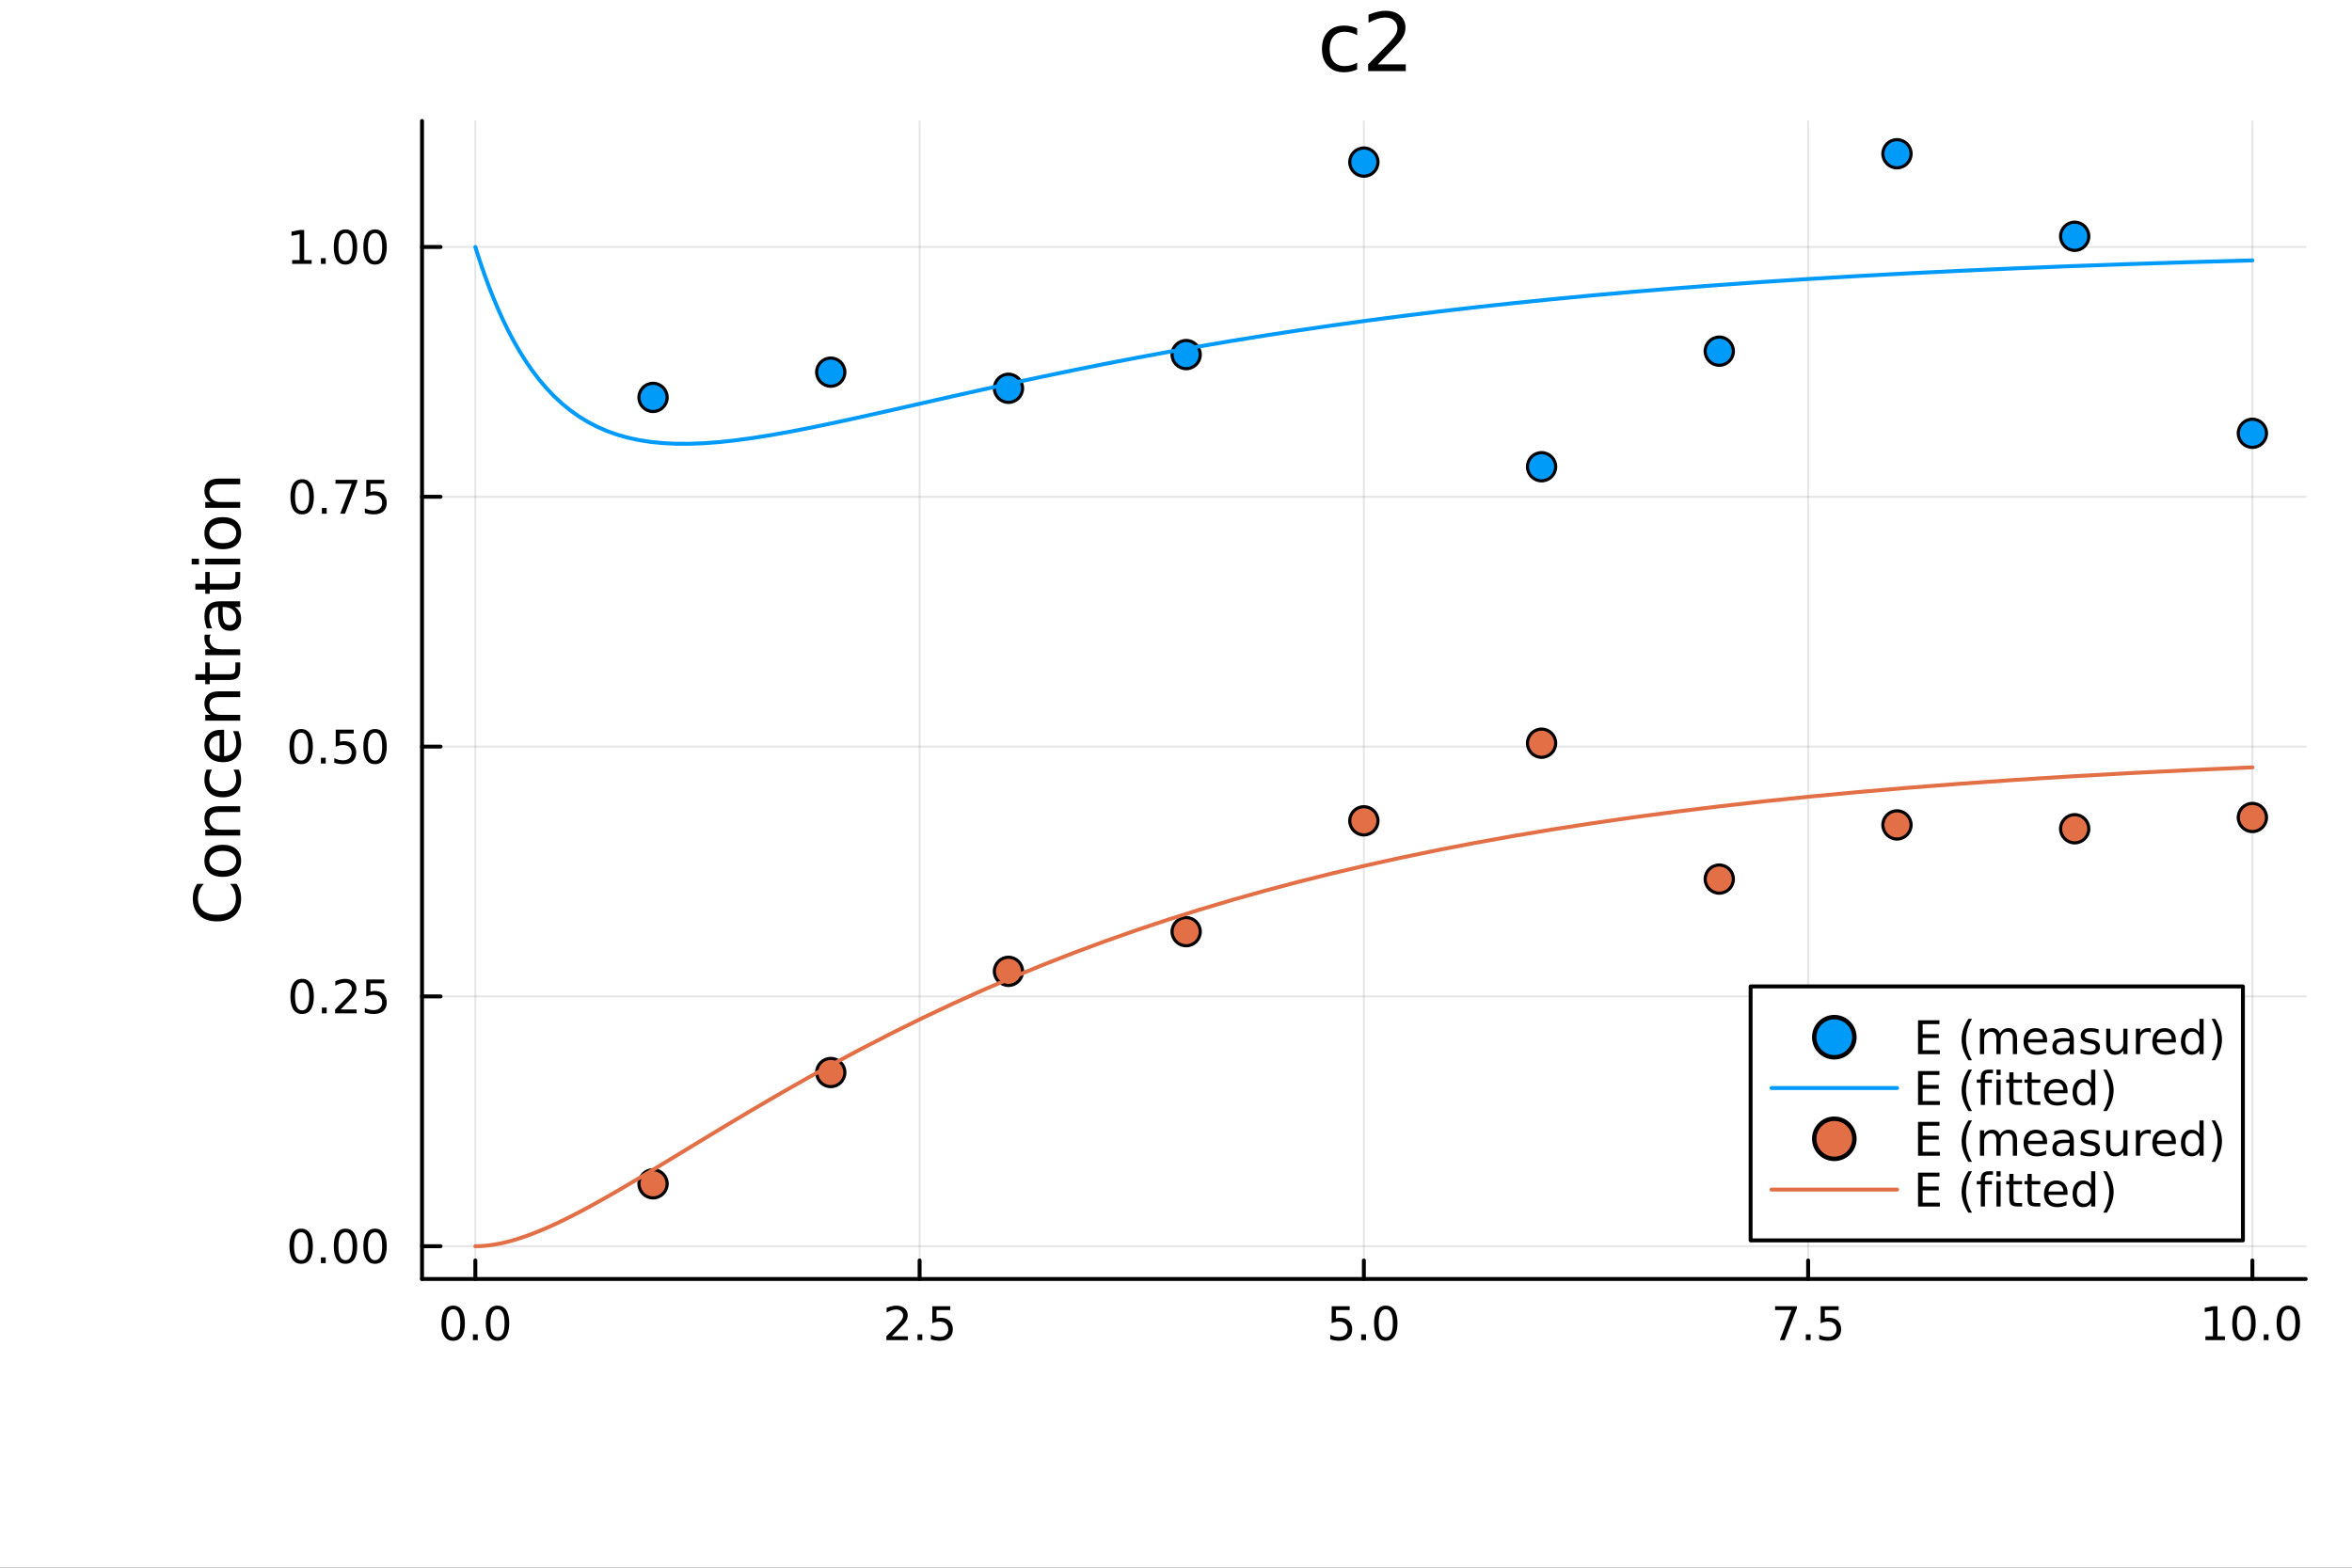 <?xml version="1.0" encoding="utf-8"?>
<svg xmlns="http://www.w3.org/2000/svg" xmlns:xlink="http://www.w3.org/1999/xlink" width="600" height="400" viewBox="0 0 2400 1600">
<rect x="0" y="0" width="2400" height="1600" fill="#333333" stroke="none"/>
<defs>
  <clipPath id="clip560">
    <rect x="0" y="0" width="2400" height="1600"/>
  </clipPath>
</defs>
<path clip-path="url(#clip560)" d="M0 1600 L2400 1600 L2400 0 L0 0  Z" fill="#ffffff" fill-rule="evenodd" fill-opacity="1"/>
<defs>
  <clipPath id="clip561">
    <rect x="480" y="0" width="1681" height="1600"/>
  </clipPath>
</defs>
<path clip-path="url(#clip560)" d="M430.644 1305.35 L2352.76 1305.35 L2352.76 123.472 L430.644 123.472  Z" fill="#ffffff" fill-rule="evenodd" fill-opacity="1"/>
<defs>
  <clipPath id="clip562">
    <rect x="430" y="123" width="1923" height="1183"/>
  </clipPath>
</defs>
<polyline clip-path="url(#clip562)" style="stroke:#000000; stroke-linecap:round; stroke-linejoin:round; stroke-width:2; stroke-opacity:0.1; fill:none" points="485.044,1305.35 485.044,123.472 "/>
<polyline clip-path="url(#clip562)" style="stroke:#000000; stroke-linecap:round; stroke-linejoin:round; stroke-width:2; stroke-opacity:0.1; fill:none" points="938.372,1305.35 938.372,123.472 "/>
<polyline clip-path="url(#clip562)" style="stroke:#000000; stroke-linecap:round; stroke-linejoin:round; stroke-width:2; stroke-opacity:0.1; fill:none" points="1391.7,1305.35 1391.7,123.472 "/>
<polyline clip-path="url(#clip562)" style="stroke:#000000; stroke-linecap:round; stroke-linejoin:round; stroke-width:2; stroke-opacity:0.1; fill:none" points="1845.03,1305.35 1845.03,123.472 "/>
<polyline clip-path="url(#clip562)" style="stroke:#000000; stroke-linecap:round; stroke-linejoin:round; stroke-width:2; stroke-opacity:0.1; fill:none" points="2298.36,1305.35 2298.36,123.472 "/>
<polyline clip-path="url(#clip560)" style="stroke:#000000; stroke-linecap:round; stroke-linejoin:round; stroke-width:4; stroke-opacity:1; fill:none" points="430.644,1305.35 2352.76,1305.35 "/>
<polyline clip-path="url(#clip560)" style="stroke:#000000; stroke-linecap:round; stroke-linejoin:round; stroke-width:4; stroke-opacity:1; fill:none" points="485.044,1305.35 485.044,1286.45 "/>
<polyline clip-path="url(#clip560)" style="stroke:#000000; stroke-linecap:round; stroke-linejoin:round; stroke-width:4; stroke-opacity:1; fill:none" points="938.372,1305.35 938.372,1286.45 "/>
<polyline clip-path="url(#clip560)" style="stroke:#000000; stroke-linecap:round; stroke-linejoin:round; stroke-width:4; stroke-opacity:1; fill:none" points="1391.7,1305.35 1391.7,1286.45 "/>
<polyline clip-path="url(#clip560)" style="stroke:#000000; stroke-linecap:round; stroke-linejoin:round; stroke-width:4; stroke-opacity:1; fill:none" points="1845.03,1305.35 1845.03,1286.45 "/>
<polyline clip-path="url(#clip560)" style="stroke:#000000; stroke-linecap:round; stroke-linejoin:round; stroke-width:4; stroke-opacity:1; fill:none" points="2298.36,1305.35 2298.36,1286.45 "/>
<path clip-path="url(#clip560)" d="M462.428 1336.26 Q458.817 1336.26 456.988 1339.83 Q455.183 1343.37 455.183 1350.5 Q455.183 1357.61 456.988 1361.17 Q458.817 1364.71 462.428 1364.71 Q466.062 1364.71 467.868 1361.17 Q469.697 1357.61 469.697 1350.5 Q469.697 1343.37 467.868 1339.83 Q466.062 1336.26 462.428 1336.26 M462.428 1332.56 Q468.238 1332.56 471.294 1337.17 Q474.373 1341.75 474.373 1350.5 Q474.373 1359.23 471.294 1363.83 Q468.238 1368.42 462.428 1368.42 Q456.618 1368.42 453.539 1363.83 Q450.484 1359.23 450.484 1350.5 Q450.484 1341.75 453.539 1337.17 Q456.618 1332.56 462.428 1332.56 Z" fill="#000000" fill-rule="nonzero" fill-opacity="1" /><path clip-path="url(#clip560)" d="M482.59 1361.87 L487.474 1361.87 L487.474 1367.75 L482.59 1367.75 L482.59 1361.87 Z" fill="#000000" fill-rule="nonzero" fill-opacity="1" /><path clip-path="url(#clip560)" d="M507.659 1336.26 Q504.048 1336.26 502.22 1339.83 Q500.414 1343.37 500.414 1350.5 Q500.414 1357.61 502.22 1361.17 Q504.048 1364.71 507.659 1364.71 Q511.294 1364.71 513.099 1361.17 Q514.928 1357.61 514.928 1350.5 Q514.928 1343.37 513.099 1339.83 Q511.294 1336.26 507.659 1336.26 M507.659 1332.56 Q513.47 1332.56 516.525 1337.17 Q519.604 1341.75 519.604 1350.5 Q519.604 1359.23 516.525 1363.83 Q513.47 1368.42 507.659 1368.42 Q501.849 1368.42 498.771 1363.83 Q495.715 1359.23 495.715 1350.5 Q495.715 1341.75 498.771 1337.17 Q501.849 1332.56 507.659 1332.56 Z" fill="#000000" fill-rule="nonzero" fill-opacity="1" /><path clip-path="url(#clip560)" d="M910.108 1363.81 L926.428 1363.81 L926.428 1367.75 L904.483 1367.75 L904.483 1363.81 Q907.145 1361.06 911.729 1356.43 Q916.335 1351.77 917.516 1350.43 Q919.761 1347.91 920.641 1346.17 Q921.543 1344.41 921.543 1342.72 Q921.543 1339.97 919.599 1338.23 Q917.678 1336.5 914.576 1336.5 Q912.377 1336.5 909.923 1337.26 Q907.492 1338.02 904.715 1339.57 L904.715 1334.85 Q907.539 1333.72 909.992 1333.14 Q912.446 1332.56 914.483 1332.56 Q919.854 1332.56 923.048 1335.25 Q926.242 1337.93 926.242 1342.42 Q926.242 1344.55 925.432 1346.47 Q924.645 1348.37 922.539 1350.96 Q921.96 1351.63 918.858 1354.85 Q915.756 1358.05 910.108 1363.81 Z" fill="#000000" fill-rule="nonzero" fill-opacity="1" /><path clip-path="url(#clip560)" d="M936.242 1361.87 L941.127 1361.87 L941.127 1367.75 L936.242 1367.75 L936.242 1361.87 Z" fill="#000000" fill-rule="nonzero" fill-opacity="1" /><path clip-path="url(#clip560)" d="M951.358 1333.19 L969.714 1333.19 L969.714 1337.12 L955.64 1337.12 L955.64 1345.59 Q956.659 1345.25 957.677 1345.08 Q958.696 1344.9 959.714 1344.9 Q965.501 1344.9 968.881 1348.07 Q972.261 1351.24 972.261 1356.66 Q972.261 1362.24 968.788 1365.34 Q965.316 1368.42 958.997 1368.42 Q956.821 1368.42 954.552 1368.05 Q952.307 1367.68 949.9 1366.94 L949.9 1362.24 Q951.983 1363.37 954.205 1363.93 Q956.427 1364.48 958.904 1364.48 Q962.909 1364.48 965.247 1362.38 Q967.585 1360.27 967.585 1356.66 Q967.585 1353.05 965.247 1350.94 Q962.909 1348.83 958.904 1348.83 Q957.029 1348.83 955.154 1349.25 Q953.302 1349.67 951.358 1350.55 L951.358 1333.19 Z" fill="#000000" fill-rule="nonzero" fill-opacity="1" /><path clip-path="url(#clip560)" d="M1358.86 1333.19 L1377.22 1333.19 L1377.22 1337.12 L1363.15 1337.12 L1363.15 1345.59 Q1364.17 1345.25 1365.18 1345.08 Q1366.2 1344.9 1367.22 1344.9 Q1373.01 1344.9 1376.39 1348.07 Q1379.77 1351.24 1379.77 1356.66 Q1379.77 1362.24 1376.3 1365.34 Q1372.82 1368.42 1366.5 1368.42 Q1364.33 1368.42 1362.06 1368.05 Q1359.81 1367.68 1357.41 1366.94 L1357.41 1362.24 Q1359.49 1363.37 1361.71 1363.93 Q1363.93 1364.48 1366.41 1364.48 Q1370.42 1364.48 1372.75 1362.38 Q1375.09 1360.27 1375.09 1356.66 Q1375.09 1353.05 1372.75 1350.94 Q1370.42 1348.83 1366.41 1348.83 Q1364.54 1348.83 1362.66 1349.25 Q1360.81 1349.67 1358.86 1350.55 L1358.86 1333.19 Z" fill="#000000" fill-rule="nonzero" fill-opacity="1" /><path clip-path="url(#clip560)" d="M1388.98 1361.87 L1393.86 1361.87 L1393.86 1367.75 L1388.98 1367.75 L1388.98 1361.87 Z" fill="#000000" fill-rule="nonzero" fill-opacity="1" /><path clip-path="url(#clip560)" d="M1414.05 1336.26 Q1410.44 1336.26 1408.61 1339.83 Q1406.8 1343.37 1406.8 1350.5 Q1406.8 1357.61 1408.61 1361.17 Q1410.44 1364.71 1414.05 1364.71 Q1417.68 1364.71 1419.49 1361.17 Q1421.32 1357.61 1421.32 1350.5 Q1421.32 1343.37 1419.49 1339.83 Q1417.68 1336.26 1414.05 1336.26 M1414.05 1332.56 Q1419.86 1332.56 1422.92 1337.17 Q1425.99 1341.75 1425.99 1350.5 Q1425.99 1359.23 1422.92 1363.83 Q1419.86 1368.42 1414.05 1368.42 Q1408.24 1368.42 1405.16 1363.83 Q1402.11 1359.23 1402.11 1350.5 Q1402.11 1341.75 1405.16 1337.17 Q1408.24 1332.56 1414.05 1332.56 Z" fill="#000000" fill-rule="nonzero" fill-opacity="1" /><path clip-path="url(#clip560)" d="M1811.35 1333.19 L1833.57 1333.19 L1833.57 1335.18 L1821.02 1367.75 L1816.14 1367.75 L1827.95 1337.12 L1811.35 1337.12 L1811.35 1333.19 Z" fill="#000000" fill-rule="nonzero" fill-opacity="1" /><path clip-path="url(#clip560)" d="M1842.69 1361.87 L1847.57 1361.87 L1847.57 1367.75 L1842.69 1367.75 L1842.69 1361.87 Z" fill="#000000" fill-rule="nonzero" fill-opacity="1" /><path clip-path="url(#clip560)" d="M1857.81 1333.19 L1876.16 1333.19 L1876.16 1337.12 L1862.09 1337.12 L1862.09 1345.59 Q1863.11 1345.25 1864.13 1345.08 Q1865.14 1344.9 1866.16 1344.9 Q1871.95 1344.9 1875.33 1348.07 Q1878.71 1351.24 1878.71 1356.66 Q1878.71 1362.24 1875.24 1365.34 Q1871.76 1368.42 1865.44 1368.42 Q1863.27 1368.42 1861 1368.05 Q1858.76 1367.68 1856.35 1366.94 L1856.35 1362.24 Q1858.43 1363.37 1860.65 1363.93 Q1862.88 1364.48 1865.35 1364.48 Q1869.36 1364.48 1871.69 1362.38 Q1874.03 1360.27 1874.03 1356.66 Q1874.03 1353.05 1871.69 1350.94 Q1869.36 1348.83 1865.35 1348.83 Q1863.48 1348.83 1861.6 1349.25 Q1859.75 1349.67 1857.81 1350.55 L1857.81 1333.19 Z" fill="#000000" fill-rule="nonzero" fill-opacity="1" /><path clip-path="url(#clip560)" d="M2250.43 1363.81 L2258.07 1363.81 L2258.07 1337.44 L2249.76 1339.11 L2249.76 1334.85 L2258.02 1333.19 L2262.7 1333.19 L2262.7 1363.81 L2270.34 1363.81 L2270.34 1367.75 L2250.43 1367.75 L2250.43 1363.81 Z" fill="#000000" fill-rule="nonzero" fill-opacity="1" /><path clip-path="url(#clip560)" d="M2289.78 1336.26 Q2286.17 1336.26 2284.34 1339.83 Q2282.53 1343.37 2282.53 1350.5 Q2282.53 1357.61 2284.34 1361.17 Q2286.17 1364.71 2289.78 1364.71 Q2293.41 1364.71 2295.22 1361.17 Q2297.05 1357.61 2297.05 1350.5 Q2297.05 1343.37 2295.22 1339.83 Q2293.41 1336.26 2289.78 1336.26 M2289.78 1332.56 Q2295.59 1332.56 2298.65 1337.17 Q2301.72 1341.75 2301.72 1350.5 Q2301.72 1359.23 2298.65 1363.83 Q2295.59 1368.42 2289.78 1368.42 Q2283.97 1368.42 2280.89 1363.83 Q2277.84 1359.23 2277.84 1350.5 Q2277.84 1341.75 2280.89 1337.17 Q2283.97 1332.56 2289.78 1332.56 Z" fill="#000000" fill-rule="nonzero" fill-opacity="1" /><path clip-path="url(#clip560)" d="M2309.94 1361.87 L2314.83 1361.87 L2314.83 1367.75 L2309.94 1367.75 L2309.94 1361.87 Z" fill="#000000" fill-rule="nonzero" fill-opacity="1" /><path clip-path="url(#clip560)" d="M2335.01 1336.26 Q2331.4 1336.26 2329.57 1339.83 Q2327.77 1343.37 2327.77 1350.5 Q2327.77 1357.61 2329.57 1361.17 Q2331.4 1364.71 2335.01 1364.71 Q2338.65 1364.71 2340.45 1361.17 Q2342.28 1357.61 2342.28 1350.5 Q2342.28 1343.37 2340.45 1339.83 Q2338.65 1336.26 2335.01 1336.26 M2335.01 1332.56 Q2340.82 1332.56 2343.88 1337.17 Q2346.96 1341.75 2346.96 1350.5 Q2346.96 1359.23 2343.88 1363.83 Q2340.82 1368.42 2335.01 1368.42 Q2329.2 1368.42 2326.12 1363.83 Q2323.07 1359.23 2323.07 1350.5 Q2323.07 1341.75 2326.12 1337.17 Q2329.2 1332.56 2335.01 1332.56 Z" fill="#000000" fill-rule="nonzero" fill-opacity="1" /><polyline clip-path="url(#clip562)" style="stroke:#000000; stroke-linecap:round; stroke-linejoin:round; stroke-width:2; stroke-opacity:0.1; fill:none" points="430.644,1271.9 2352.76,1271.9 "/>
<polyline clip-path="url(#clip562)" style="stroke:#000000; stroke-linecap:round; stroke-linejoin:round; stroke-width:2; stroke-opacity:0.1; fill:none" points="430.644,1016.94 2352.76,1016.94 "/>
<polyline clip-path="url(#clip562)" style="stroke:#000000; stroke-linecap:round; stroke-linejoin:round; stroke-width:2; stroke-opacity:0.1; fill:none" points="430.644,761.977 2352.76,761.977 "/>
<polyline clip-path="url(#clip562)" style="stroke:#000000; stroke-linecap:round; stroke-linejoin:round; stroke-width:2; stroke-opacity:0.1; fill:none" points="430.644,507.018 2352.76,507.018 "/>
<polyline clip-path="url(#clip562)" style="stroke:#000000; stroke-linecap:round; stroke-linejoin:round; stroke-width:2; stroke-opacity:0.1; fill:none" points="430.644,252.058 2352.76,252.058 "/>
<polyline clip-path="url(#clip560)" style="stroke:#000000; stroke-linecap:round; stroke-linejoin:round; stroke-width:4; stroke-opacity:1; fill:none" points="430.644,1305.35 430.644,123.472 "/>
<polyline clip-path="url(#clip560)" style="stroke:#000000; stroke-linecap:round; stroke-linejoin:round; stroke-width:4; stroke-opacity:1; fill:none" points="430.644,1271.9 449.542,1271.9 "/>
<polyline clip-path="url(#clip560)" style="stroke:#000000; stroke-linecap:round; stroke-linejoin:round; stroke-width:4; stroke-opacity:1; fill:none" points="430.644,1016.94 449.542,1016.94 "/>
<polyline clip-path="url(#clip560)" style="stroke:#000000; stroke-linecap:round; stroke-linejoin:round; stroke-width:4; stroke-opacity:1; fill:none" points="430.644,761.977 449.542,761.977 "/>
<polyline clip-path="url(#clip560)" style="stroke:#000000; stroke-linecap:round; stroke-linejoin:round; stroke-width:4; stroke-opacity:1; fill:none" points="430.644,507.018 449.542,507.018 "/>
<polyline clip-path="url(#clip560)" style="stroke:#000000; stroke-linecap:round; stroke-linejoin:round; stroke-width:4; stroke-opacity:1; fill:none" points="430.644,252.058 449.542,252.058 "/>
<path clip-path="url(#clip560)" d="M307.307 1257.69 Q303.696 1257.69 301.867 1261.26 Q300.062 1264.8 300.062 1271.93 Q300.062 1279.04 301.867 1282.6 Q303.696 1286.14 307.307 1286.14 Q310.941 1286.14 312.747 1282.6 Q314.575 1279.04 314.575 1271.93 Q314.575 1264.8 312.747 1261.26 Q310.941 1257.69 307.307 1257.69 M307.307 1253.99 Q313.117 1253.99 316.173 1258.6 Q319.251 1263.18 319.251 1271.93 Q319.251 1280.66 316.173 1285.26 Q313.117 1289.85 307.307 1289.85 Q301.497 1289.85 298.418 1285.26 Q295.363 1280.66 295.363 1271.93 Q295.363 1263.18 298.418 1258.6 Q301.497 1253.99 307.307 1253.99 Z" fill="#000000" fill-rule="nonzero" fill-opacity="1" /><path clip-path="url(#clip560)" d="M327.469 1283.3 L332.353 1283.3 L332.353 1289.18 L327.469 1289.18 L327.469 1283.3 Z" fill="#000000" fill-rule="nonzero" fill-opacity="1" /><path clip-path="url(#clip560)" d="M352.538 1257.69 Q348.927 1257.69 347.098 1261.26 Q345.293 1264.8 345.293 1271.93 Q345.293 1279.04 347.098 1282.6 Q348.927 1286.14 352.538 1286.14 Q356.172 1286.14 357.978 1282.6 Q359.807 1279.04 359.807 1271.93 Q359.807 1264.8 357.978 1261.26 Q356.172 1257.69 352.538 1257.69 M352.538 1253.99 Q358.348 1253.99 361.404 1258.6 Q364.483 1263.18 364.483 1271.93 Q364.483 1280.66 361.404 1285.26 Q358.348 1289.85 352.538 1289.85 Q346.728 1289.85 343.649 1285.26 Q340.594 1280.66 340.594 1271.93 Q340.594 1263.18 343.649 1258.6 Q346.728 1253.99 352.538 1253.99 Z" fill="#000000" fill-rule="nonzero" fill-opacity="1" /><path clip-path="url(#clip560)" d="M382.7 1257.69 Q379.089 1257.69 377.26 1261.26 Q375.455 1264.8 375.455 1271.93 Q375.455 1279.04 377.26 1282.6 Q379.089 1286.14 382.7 1286.14 Q386.334 1286.14 388.14 1282.6 Q389.968 1279.04 389.968 1271.93 Q389.968 1264.8 388.14 1261.26 Q386.334 1257.69 382.7 1257.69 M382.7 1253.99 Q388.51 1253.99 391.566 1258.6 Q394.644 1263.18 394.644 1271.93 Q394.644 1280.66 391.566 1285.26 Q388.51 1289.85 382.7 1289.85 Q376.89 1289.85 373.811 1285.26 Q370.756 1280.66 370.756 1271.93 Q370.756 1263.18 373.811 1258.6 Q376.89 1253.99 382.7 1253.99 Z" fill="#000000" fill-rule="nonzero" fill-opacity="1" /><path clip-path="url(#clip560)" d="M308.302 1002.74 Q304.691 1002.74 302.862 1006.3 Q301.057 1009.84 301.057 1016.97 Q301.057 1024.08 302.862 1027.64 Q304.691 1031.18 308.302 1031.18 Q311.937 1031.18 313.742 1027.64 Q315.571 1024.08 315.571 1016.97 Q315.571 1009.84 313.742 1006.3 Q311.937 1002.74 308.302 1002.74 M308.302 999.032 Q314.112 999.032 317.168 1003.64 Q320.247 1008.22 320.247 1016.97 Q320.247 1025.7 317.168 1030.3 Q314.112 1034.89 308.302 1034.89 Q302.492 1034.89 299.413 1030.3 Q296.358 1025.7 296.358 1016.97 Q296.358 1008.22 299.413 1003.64 Q302.492 999.032 308.302 999.032 Z" fill="#000000" fill-rule="nonzero" fill-opacity="1" /><path clip-path="url(#clip560)" d="M328.464 1028.34 L333.348 1028.34 L333.348 1034.22 L328.464 1034.22 L328.464 1028.34 Z" fill="#000000" fill-rule="nonzero" fill-opacity="1" /><path clip-path="url(#clip560)" d="M347.561 1030.28 L363.881 1030.28 L363.881 1034.22 L341.936 1034.22 L341.936 1030.28 Q344.598 1027.53 349.182 1022.9 Q353.788 1018.24 354.969 1016.9 Q357.214 1014.38 358.094 1012.64 Q358.996 1010.88 358.996 1009.19 Q358.996 1006.44 357.052 1004.7 Q355.131 1002.97 352.029 1002.97 Q349.83 1002.97 347.376 1003.73 Q344.946 1004.49 342.168 1006.05 L342.168 1001.32 Q344.992 1000.19 347.446 999.61 Q349.899 999.032 351.936 999.032 Q357.307 999.032 360.501 1001.72 Q363.695 1004.4 363.695 1008.89 Q363.695 1011.02 362.885 1012.94 Q362.098 1014.84 359.992 1017.43 Q359.413 1018.11 356.311 1021.32 Q353.209 1024.52 347.561 1030.28 Z" fill="#000000" fill-rule="nonzero" fill-opacity="1" /><path clip-path="url(#clip560)" d="M373.742 999.657 L392.098 999.657 L392.098 1003.59 L378.024 1003.59 L378.024 1012.06 Q379.043 1011.72 380.061 1011.55 Q381.08 1011.37 382.098 1011.37 Q387.885 1011.37 391.265 1014.54 Q394.644 1017.71 394.644 1023.13 Q394.644 1028.71 391.172 1031.81 Q387.7 1034.89 381.381 1034.89 Q379.205 1034.89 376.936 1034.52 Q374.691 1034.15 372.283 1033.41 L372.283 1028.71 Q374.367 1029.84 376.589 1030.4 Q378.811 1030.95 381.288 1030.95 Q385.293 1030.95 387.631 1028.85 Q389.968 1026.74 389.968 1023.13 Q389.968 1019.52 387.631 1017.41 Q385.293 1015.3 381.288 1015.3 Q379.413 1015.3 377.538 1015.72 Q375.686 1016.14 373.742 1017.02 L373.742 999.657 Z" fill="#000000" fill-rule="nonzero" fill-opacity="1" /><path clip-path="url(#clip560)" d="M307.307 747.776 Q303.696 747.776 301.867 751.341 Q300.062 754.882 300.062 762.012 Q300.062 769.118 301.867 772.683 Q303.696 776.225 307.307 776.225 Q310.941 776.225 312.747 772.683 Q314.575 769.118 314.575 762.012 Q314.575 754.882 312.747 751.341 Q310.941 747.776 307.307 747.776 M307.307 744.072 Q313.117 744.072 316.173 748.679 Q319.251 753.262 319.251 762.012 Q319.251 770.739 316.173 775.345 Q313.117 779.929 307.307 779.929 Q301.497 779.929 298.418 775.345 Q295.363 770.739 295.363 762.012 Q295.363 753.262 298.418 748.679 Q301.497 744.072 307.307 744.072 Z" fill="#000000" fill-rule="nonzero" fill-opacity="1" /><path clip-path="url(#clip560)" d="M327.469 773.378 L332.353 773.378 L332.353 779.257 L327.469 779.257 L327.469 773.378 Z" fill="#000000" fill-rule="nonzero" fill-opacity="1" /><path clip-path="url(#clip560)" d="M342.584 744.697 L360.941 744.697 L360.941 748.632 L346.867 748.632 L346.867 757.105 Q347.885 756.757 348.904 756.595 Q349.922 756.41 350.941 756.41 Q356.728 756.41 360.108 759.581 Q363.487 762.753 363.487 768.169 Q363.487 773.748 360.015 776.85 Q356.543 779.929 350.223 779.929 Q348.047 779.929 345.779 779.558 Q343.534 779.188 341.126 778.447 L341.126 773.748 Q343.209 774.882 345.432 775.438 Q347.654 775.993 350.131 775.993 Q354.135 775.993 356.473 773.887 Q358.811 771.78 358.811 768.169 Q358.811 764.558 356.473 762.452 Q354.135 760.345 350.131 760.345 Q348.256 760.345 346.381 760.762 Q344.529 761.179 342.584 762.058 L342.584 744.697 Z" fill="#000000" fill-rule="nonzero" fill-opacity="1" /><path clip-path="url(#clip560)" d="M382.7 747.776 Q379.089 747.776 377.26 751.341 Q375.455 754.882 375.455 762.012 Q375.455 769.118 377.26 772.683 Q379.089 776.225 382.7 776.225 Q386.334 776.225 388.14 772.683 Q389.968 769.118 389.968 762.012 Q389.968 754.882 388.14 751.341 Q386.334 747.776 382.7 747.776 M382.7 744.072 Q388.51 744.072 391.566 748.679 Q394.644 753.262 394.644 762.012 Q394.644 770.739 391.566 775.345 Q388.51 779.929 382.7 779.929 Q376.89 779.929 373.811 775.345 Q370.756 770.739 370.756 762.012 Q370.756 753.262 373.811 748.679 Q376.89 744.072 382.7 744.072 Z" fill="#000000" fill-rule="nonzero" fill-opacity="1" /><path clip-path="url(#clip560)" d="M308.302 492.816 Q304.691 492.816 302.862 496.381 Q301.057 499.923 301.057 507.053 Q301.057 514.159 302.862 517.724 Q304.691 521.265 308.302 521.265 Q311.937 521.265 313.742 517.724 Q315.571 514.159 315.571 507.053 Q315.571 499.923 313.742 496.381 Q311.937 492.816 308.302 492.816 M308.302 489.113 Q314.112 489.113 317.168 493.719 Q320.247 498.303 320.247 507.053 Q320.247 515.779 317.168 520.386 Q314.112 524.969 308.302 524.969 Q302.492 524.969 299.413 520.386 Q296.358 515.779 296.358 507.053 Q296.358 498.303 299.413 493.719 Q302.492 489.113 308.302 489.113 Z" fill="#000000" fill-rule="nonzero" fill-opacity="1" /><path clip-path="url(#clip560)" d="M328.464 518.418 L333.348 518.418 L333.348 524.298 L328.464 524.298 L328.464 518.418 Z" fill="#000000" fill-rule="nonzero" fill-opacity="1" /><path clip-path="url(#clip560)" d="M342.353 489.738 L364.575 489.738 L364.575 491.729 L352.029 524.298 L347.145 524.298 L358.95 493.673 L342.353 493.673 L342.353 489.738 Z" fill="#000000" fill-rule="nonzero" fill-opacity="1" /><path clip-path="url(#clip560)" d="M373.742 489.738 L392.098 489.738 L392.098 493.673 L378.024 493.673 L378.024 502.145 Q379.043 501.798 380.061 501.636 Q381.08 501.451 382.098 501.451 Q387.885 501.451 391.265 504.622 Q394.644 507.793 394.644 513.21 Q394.644 518.789 391.172 521.89 Q387.7 524.969 381.381 524.969 Q379.205 524.969 376.936 524.599 Q374.691 524.228 372.283 523.488 L372.283 518.789 Q374.367 519.923 376.589 520.478 Q378.811 521.034 381.288 521.034 Q385.293 521.034 387.631 518.927 Q389.968 516.821 389.968 513.21 Q389.968 509.599 387.631 507.492 Q385.293 505.386 381.288 505.386 Q379.413 505.386 377.538 505.803 Q375.686 506.219 373.742 507.099 L373.742 489.738 Z" fill="#000000" fill-rule="nonzero" fill-opacity="1" /><path clip-path="url(#clip560)" d="M298.117 265.403 L305.756 265.403 L305.756 239.038 L297.446 240.704 L297.446 236.445 L305.71 234.778 L310.386 234.778 L310.386 265.403 L318.024 265.403 L318.024 269.338 L298.117 269.338 L298.117 265.403 Z" fill="#000000" fill-rule="nonzero" fill-opacity="1" /><path clip-path="url(#clip560)" d="M327.469 263.459 L332.353 263.459 L332.353 269.338 L327.469 269.338 L327.469 263.459 Z" fill="#000000" fill-rule="nonzero" fill-opacity="1" /><path clip-path="url(#clip560)" d="M352.538 237.857 Q348.927 237.857 347.098 241.422 Q345.293 244.963 345.293 252.093 Q345.293 259.199 347.098 262.764 Q348.927 266.306 352.538 266.306 Q356.172 266.306 357.978 262.764 Q359.807 259.199 359.807 252.093 Q359.807 244.963 357.978 241.422 Q356.172 237.857 352.538 237.857 M352.538 234.153 Q358.348 234.153 361.404 238.76 Q364.483 243.343 364.483 252.093 Q364.483 260.82 361.404 265.426 Q358.348 270.01 352.538 270.01 Q346.728 270.01 343.649 265.426 Q340.594 260.82 340.594 252.093 Q340.594 243.343 343.649 238.76 Q346.728 234.153 352.538 234.153 Z" fill="#000000" fill-rule="nonzero" fill-opacity="1" /><path clip-path="url(#clip560)" d="M382.7 237.857 Q379.089 237.857 377.26 241.422 Q375.455 244.963 375.455 252.093 Q375.455 259.199 377.26 262.764 Q379.089 266.306 382.7 266.306 Q386.334 266.306 388.14 262.764 Q389.968 259.199 389.968 252.093 Q389.968 244.963 388.14 241.422 Q386.334 237.857 382.7 237.857 M382.7 234.153 Q388.51 234.153 391.566 238.76 Q394.644 243.343 394.644 252.093 Q394.644 260.82 391.566 265.426 Q388.51 270.01 382.7 270.01 Q376.89 270.01 373.811 265.426 Q370.756 260.82 370.756 252.093 Q370.756 243.343 373.811 238.76 Q376.89 234.153 382.7 234.153 Z" fill="#000000" fill-rule="nonzero" fill-opacity="1" /><path clip-path="url(#clip560)" d="M201.247 902.054 L208.026 902.054 Q205.003 905.3 203.507 908.993 Q202.011 912.653 202.011 916.791 Q202.011 924.939 207.008 929.267 Q211.973 933.596 221.394 933.596 Q230.784 933.596 235.781 929.267 Q240.746 924.939 240.746 916.791 Q240.746 912.653 239.25 908.993 Q237.754 905.3 234.73 902.054 L241.446 902.054 Q243.738 905.428 244.884 909.215 Q246.03 912.971 246.03 917.172 Q246.03 927.962 239.441 934.169 Q232.821 940.375 221.394 940.375 Q209.936 940.375 203.347 934.169 Q196.727 927.962 196.727 917.172 Q196.727 912.907 197.873 909.152 Q198.987 905.364 201.247 902.054 Z" fill="#000000" fill-rule="nonzero" fill-opacity="1" /><path clip-path="url(#clip560)" d="M213.564 878.564 Q213.564 883.275 217.257 886.012 Q220.917 888.75 227.314 888.75 Q233.712 888.75 237.404 886.044 Q241.064 883.307 241.064 878.564 Q241.064 873.886 237.372 871.148 Q233.68 868.411 227.314 868.411 Q220.98 868.411 217.288 871.148 Q213.564 873.886 213.564 878.564 M208.599 878.564 Q208.599 870.926 213.564 866.565 Q218.53 862.205 227.314 862.205 Q236.067 862.205 241.064 866.565 Q246.03 870.926 246.03 878.564 Q246.03 886.235 241.064 890.596 Q236.067 894.924 227.314 894.924 Q218.53 894.924 213.564 890.596 Q208.599 886.235 208.599 878.564 Z" fill="#000000" fill-rule="nonzero" fill-opacity="1" /><path clip-path="url(#clip560)" d="M223.59 822.865 L245.107 822.865 L245.107 828.721 L223.781 828.721 Q218.721 828.721 216.206 830.694 Q213.692 832.668 213.692 836.614 Q213.692 841.357 216.715 844.094 Q219.739 846.831 224.959 846.831 L245.107 846.831 L245.107 852.72 L209.459 852.72 L209.459 846.831 L214.997 846.831 Q211.782 844.731 210.191 841.898 Q208.599 839.033 208.599 835.31 Q208.599 829.167 212.419 826.016 Q216.206 822.865 223.59 822.865 Z" fill="#000000" fill-rule="nonzero" fill-opacity="1" /><path clip-path="url(#clip560)" d="M210.827 785.53 L216.302 785.53 Q214.933 788.012 214.265 790.527 Q213.564 793.009 213.564 795.556 Q213.564 801.253 217.193 804.404 Q220.79 807.555 227.314 807.555 Q233.839 807.555 237.468 804.404 Q241.064 801.253 241.064 795.556 Q241.064 793.009 240.396 790.527 Q239.696 788.012 238.327 785.53 L243.738 785.53 Q244.884 787.98 245.457 790.622 Q246.03 793.232 246.03 796.192 Q246.03 804.245 240.969 808.987 Q235.908 813.73 227.314 813.73 Q218.593 813.73 213.596 808.955 Q208.599 804.149 208.599 795.81 Q208.599 793.105 209.172 790.527 Q209.713 787.949 210.827 785.53 Z" fill="#000000" fill-rule="nonzero" fill-opacity="1" /><path clip-path="url(#clip560)" d="M225.818 744.853 L228.683 744.853 L228.683 771.78 Q234.73 771.398 237.913 768.151 Q241.064 764.873 241.064 759.048 Q241.064 755.675 240.237 752.523 Q239.409 749.341 237.754 746.221 L243.292 746.221 Q244.629 749.372 245.329 752.683 Q246.03 755.993 246.03 759.398 Q246.03 767.928 241.064 772.926 Q236.099 777.891 227.633 777.891 Q218.88 777.891 213.755 773.18 Q208.599 768.438 208.599 760.417 Q208.599 753.224 213.246 749.054 Q217.861 744.853 225.818 744.853 M224.1 750.709 Q219.294 750.773 216.429 753.415 Q213.564 756.025 213.564 760.353 Q213.564 765.255 216.334 768.215 Q219.103 771.143 224.132 771.589 L224.1 750.709 Z" fill="#000000" fill-rule="nonzero" fill-opacity="1" /><path clip-path="url(#clip560)" d="M223.59 705.608 L245.107 705.608 L245.107 711.465 L223.781 711.465 Q218.721 711.465 216.206 713.438 Q213.692 715.411 213.692 719.358 Q213.692 724.101 216.715 726.838 Q219.739 729.575 224.959 729.575 L245.107 729.575 L245.107 735.463 L209.459 735.463 L209.459 729.575 L214.997 729.575 Q211.782 727.474 210.191 724.642 Q208.599 721.777 208.599 718.053 Q208.599 711.91 212.419 708.759 Q216.206 705.608 223.59 705.608 Z" fill="#000000" fill-rule="nonzero" fill-opacity="1" /><path clip-path="url(#clip560)" d="M199.337 688.134 L209.459 688.134 L209.459 676.071 L214.01 676.071 L214.01 688.134 L233.362 688.134 Q237.722 688.134 238.964 686.957 Q240.205 685.747 240.205 682.087 L240.205 676.071 L245.107 676.071 L245.107 682.087 Q245.107 688.866 242.592 691.445 Q240.046 694.023 233.362 694.023 L214.01 694.023 L214.01 698.319 L209.459 698.319 L209.459 694.023 L199.337 694.023 L199.337 688.134 Z" fill="#000000" fill-rule="nonzero" fill-opacity="1" /><path clip-path="url(#clip560)" d="M214.933 647.712 Q214.36 648.699 214.106 649.876 Q213.819 651.022 213.819 652.423 Q213.819 657.388 217.066 660.062 Q220.28 662.703 226.328 662.703 L245.107 662.703 L245.107 668.592 L209.459 668.592 L209.459 662.703 L214.997 662.703 Q211.75 660.857 210.191 657.897 Q208.599 654.937 208.599 650.704 Q208.599 650.099 208.695 649.367 Q208.758 648.635 208.917 647.744 L214.933 647.712 Z" fill="#000000" fill-rule="nonzero" fill-opacity="1" /><path clip-path="url(#clip560)" d="M227.187 625.368 Q227.187 632.466 228.81 635.204 Q230.434 637.941 234.348 637.941 Q237.468 637.941 239.314 635.904 Q241.128 633.835 241.128 630.302 Q241.128 625.432 237.69 622.504 Q234.221 619.544 228.492 619.544 L227.187 619.544 L227.187 625.368 M224.768 613.687 L245.107 613.687 L245.107 619.544 L239.696 619.544 Q242.942 621.549 244.502 624.541 Q246.03 627.533 246.03 631.862 Q246.03 637.336 242.974 640.583 Q239.887 643.797 234.73 643.797 Q228.715 643.797 225.659 639.787 Q222.604 635.745 222.604 627.756 L222.604 619.544 L222.031 619.544 Q217.989 619.544 215.792 622.217 Q213.564 624.859 213.564 629.665 Q213.564 632.721 214.296 635.617 Q215.029 638.514 216.493 641.187 L211.082 641.187 Q209.841 637.973 209.236 634.949 Q208.599 631.925 208.599 629.061 Q208.599 621.326 212.61 617.507 Q216.62 613.687 224.768 613.687 Z" fill="#000000" fill-rule="nonzero" fill-opacity="1" /><path clip-path="url(#clip560)" d="M199.337 595.832 L209.459 595.832 L209.459 583.769 L214.01 583.769 L214.01 595.832 L233.362 595.832 Q237.722 595.832 238.964 594.654 Q240.205 593.444 240.205 589.784 L240.205 583.769 L245.107 583.769 L245.107 589.784 Q245.107 596.564 242.592 599.142 Q240.046 601.72 233.362 601.72 L214.01 601.72 L214.01 606.017 L209.459 606.017 L209.459 601.72 L199.337 601.72 L199.337 595.832 Z" fill="#000000" fill-rule="nonzero" fill-opacity="1" /><path clip-path="url(#clip560)" d="M209.459 576.066 L209.459 570.21 L245.107 570.21 L245.107 576.066 L209.459 576.066 M195.581 576.066 L195.581 570.21 L202.997 570.21 L202.997 576.066 L195.581 576.066 Z" fill="#000000" fill-rule="nonzero" fill-opacity="1" /><path clip-path="url(#clip560)" d="M213.564 544.142 Q213.564 548.853 217.257 551.59 Q220.917 554.327 227.314 554.327 Q233.712 554.327 237.404 551.622 Q241.064 548.885 241.064 544.142 Q241.064 539.463 237.372 536.726 Q233.68 533.989 227.314 533.989 Q220.98 533.989 217.288 536.726 Q213.564 539.463 213.564 544.142 M208.599 544.142 Q208.599 536.503 213.564 532.143 Q218.53 527.782 227.314 527.782 Q236.067 527.782 241.064 532.143 Q246.03 536.503 246.03 544.142 Q246.03 551.813 241.064 556.173 Q236.067 560.502 227.314 560.502 Q218.53 560.502 213.564 556.173 Q208.599 551.813 208.599 544.142 Z" fill="#000000" fill-rule="nonzero" fill-opacity="1" /><path clip-path="url(#clip560)" d="M223.59 488.442 L245.107 488.442 L245.107 494.299 L223.781 494.299 Q218.721 494.299 216.206 496.272 Q213.692 498.245 213.692 502.192 Q213.692 506.935 216.715 509.672 Q219.739 512.409 224.959 512.409 L245.107 512.409 L245.107 518.297 L209.459 518.297 L209.459 512.409 L214.997 512.409 Q211.782 510.308 210.191 507.476 Q208.599 504.611 208.599 500.887 Q208.599 494.744 212.419 491.593 Q216.206 488.442 223.59 488.442 Z" fill="#000000" fill-rule="nonzero" fill-opacity="1" /><path clip-path="url(#clip560)" d="M1384.83 28.948 L1384.83 35.915 Q1381.67 34.173 1378.47 33.323 Q1375.31 32.431 1372.07 32.431 Q1364.82 32.431 1360.81 37.05 Q1356.8 41.627 1356.8 49.931 Q1356.8 58.236 1360.81 62.854 Q1364.82 67.431 1372.07 67.431 Q1375.31 67.431 1378.47 66.581 Q1381.67 65.689 1384.83 63.948 L1384.83 70.834 Q1381.71 72.292 1378.35 73.022 Q1375.03 73.751 1371.26 73.751 Q1361.01 73.751 1354.98 67.31 Q1348.94 60.869 1348.94 49.931 Q1348.94 38.832 1355.02 32.472 Q1361.14 26.112 1371.75 26.112 Q1375.19 26.112 1378.47 26.841 Q1381.76 27.53 1384.83 28.948 Z" fill="#000000" fill-rule="nonzero" fill-opacity="1" /><path clip-path="url(#clip560)" d="M1405.9 65.689 L1434.46 65.689 L1434.46 72.576 L1396.05 72.576 L1396.05 65.689 Q1400.71 60.869 1408.73 52.767 Q1416.8 44.625 1418.86 42.275 Q1422.79 37.86 1424.33 34.822 Q1425.91 31.743 1425.91 28.786 Q1425.91 23.965 1422.51 20.927 Q1419.15 17.889 1413.72 17.889 Q1409.87 17.889 1405.57 19.226 Q1401.32 20.562 1396.46 23.276 L1396.46 15.013 Q1401.4 13.028 1405.7 12.015 Q1409.99 11.002 1413.55 11.002 Q1422.95 11.002 1428.54 15.701 Q1434.13 20.4 1434.13 28.259 Q1434.13 31.986 1432.72 35.348 Q1431.34 38.67 1427.65 43.207 Q1426.64 44.382 1421.21 50.013 Q1415.78 55.603 1405.9 65.689 Z" fill="#000000" fill-rule="nonzero" fill-opacity="1" /><circle clip-path="url(#clip562)" cx="666.375" cy="405.595" r="14.4" fill="#009af9" fill-rule="evenodd" fill-opacity="1" stroke="#000000" stroke-opacity="1" stroke-width="3.2"/>
<circle clip-path="url(#clip562)" cx="847.706" cy="379.815" r="14.4" fill="#009af9" fill-rule="evenodd" fill-opacity="1" stroke="#000000" stroke-opacity="1" stroke-width="3.2"/>
<circle clip-path="url(#clip562)" cx="1029.04" cy="396.296" r="14.4" fill="#009af9" fill-rule="evenodd" fill-opacity="1" stroke="#000000" stroke-opacity="1" stroke-width="3.2"/>
<circle clip-path="url(#clip562)" cx="1210.37" cy="361.899" r="14.4" fill="#009af9" fill-rule="evenodd" fill-opacity="1" stroke="#000000" stroke-opacity="1" stroke-width="3.2"/>
<circle clip-path="url(#clip562)" cx="1391.7" cy="165.439" r="14.4" fill="#009af9" fill-rule="evenodd" fill-opacity="1" stroke="#000000" stroke-opacity="1" stroke-width="3.2"/>
<circle clip-path="url(#clip562)" cx="1573.03" cy="476.367" r="14.4" fill="#009af9" fill-rule="evenodd" fill-opacity="1" stroke="#000000" stroke-opacity="1" stroke-width="3.2"/>
<circle clip-path="url(#clip562)" cx="1754.36" cy="358.416" r="14.4" fill="#009af9" fill-rule="evenodd" fill-opacity="1" stroke="#000000" stroke-opacity="1" stroke-width="3.2"/>
<circle clip-path="url(#clip562)" cx="1935.69" cy="156.921" r="14.4" fill="#009af9" fill-rule="evenodd" fill-opacity="1" stroke="#000000" stroke-opacity="1" stroke-width="3.2"/>
<circle clip-path="url(#clip562)" cx="2117.03" cy="241.164" r="14.4" fill="#009af9" fill-rule="evenodd" fill-opacity="1" stroke="#000000" stroke-opacity="1" stroke-width="3.2"/>
<circle clip-path="url(#clip562)" cx="2298.36" cy="442.226" r="14.4" fill="#009af9" fill-rule="evenodd" fill-opacity="1" stroke="#000000" stroke-opacity="1" stroke-width="3.2"/>
<polyline clip-path="url(#clip562)" style="stroke:#009af9; stroke-linecap:round; stroke-linejoin:round; stroke-width:4; stroke-opacity:1; fill:none" points="485.044,252.058 486.87,257.867 489.14,264.873 491.93,273.169 495.189,282.437 498.923,292.526 503.095,303.166 507.689,314.156 512.677,325.285 518.041,336.387 523.762,347.314 529.83,357.95 536.234,368.202 542.969,377.997 550.035,387.278 557.433,396.004 565.167,404.144 573.245,411.676 581.678,418.585 590.478,424.862 599.66,430.501 609.243,435.502 619.247,439.864 629.696,443.591 640.616,446.687 652.037,449.158 663.993,451.009 676.523,452.249 689.671,452.885 703.487,452.923 718.031,452.37 733.375,451.233 749.603,449.514 766.823,447.214 785.172,444.328 804.842,440.841 826.115,436.721 849.473,431.889 875.989,426.14 911.592,418.17 941.037,411.493 972.033,404.48 1003.03,397.551 1034.03,390.758 1065.11,384.116 1096.36,377.639 1127.83,371.335 1159.59,365.206 1191.69,359.255 1224.2,353.482 1257.18,347.886 1290.67,342.467 1324.74,337.223 1359.44,332.154 1394.83,327.258 1430.97,322.536 1467.91,317.984 1505.71,313.603 1544.45,309.392 1584.18,305.35 1624.98,301.475 1666.93,297.767 1710.11,294.224 1754.61,290.846 1800.53,287.63 1847.97,284.576 1897.06,281.681 1947.92,278.944 2000.7,276.363 2055.55,273.936 2112.66,271.66 2172.22,269.532 2234.47,267.551 2298.36,265.746 "/>
<circle clip-path="url(#clip562)" cx="666.375" cy="1208.21" r="14.4" fill="#e26f46" fill-rule="evenodd" fill-opacity="1" stroke="#000000" stroke-opacity="1" stroke-width="3.2"/>
<circle clip-path="url(#clip562)" cx="847.706" cy="1094.62" r="14.4" fill="#e26f46" fill-rule="evenodd" fill-opacity="1" stroke="#000000" stroke-opacity="1" stroke-width="3.2"/>
<circle clip-path="url(#clip562)" cx="1029.04" cy="991.358" r="14.4" fill="#e26f46" fill-rule="evenodd" fill-opacity="1" stroke="#000000" stroke-opacity="1" stroke-width="3.2"/>
<circle clip-path="url(#clip562)" cx="1210.37" cy="950.866" r="14.4" fill="#e26f46" fill-rule="evenodd" fill-opacity="1" stroke="#000000" stroke-opacity="1" stroke-width="3.2"/>
<circle clip-path="url(#clip562)" cx="1391.7" cy="837.731" r="14.4" fill="#e26f46" fill-rule="evenodd" fill-opacity="1" stroke="#000000" stroke-opacity="1" stroke-width="3.2"/>
<circle clip-path="url(#clip562)" cx="1573.03" cy="758.521" r="14.4" fill="#e26f46" fill-rule="evenodd" fill-opacity="1" stroke="#000000" stroke-opacity="1" stroke-width="3.2"/>
<circle clip-path="url(#clip562)" cx="1754.36" cy="897.202" r="14.4" fill="#e26f46" fill-rule="evenodd" fill-opacity="1" stroke="#000000" stroke-opacity="1" stroke-width="3.2"/>
<circle clip-path="url(#clip562)" cx="1935.69" cy="841.919" r="14.4" fill="#e26f46" fill-rule="evenodd" fill-opacity="1" stroke="#000000" stroke-opacity="1" stroke-width="3.2"/>
<circle clip-path="url(#clip562)" cx="2117.03" cy="845.84" r="14.4" fill="#e26f46" fill-rule="evenodd" fill-opacity="1" stroke="#000000" stroke-opacity="1" stroke-width="3.2"/>
<circle clip-path="url(#clip562)" cx="2298.36" cy="834.334" r="14.4" fill="#e26f46" fill-rule="evenodd" fill-opacity="1" stroke="#000000" stroke-opacity="1" stroke-width="3.2"/>
<polyline clip-path="url(#clip562)" style="stroke:#e26f46; stroke-linecap:round; stroke-linejoin:round; stroke-width:4; stroke-opacity:1; fill:none" points="485.044,1271.9 486.87,1271.88 489.14,1271.82 491.93,1271.67 495.189,1271.42 498.923,1271.02 503.095,1270.44 507.689,1269.65 512.677,1268.63 518.041,1267.35 523.762,1265.79 529.83,1263.94 536.234,1261.78 542.969,1259.31 550.035,1256.52 557.433,1253.39 565.167,1249.92 573.245,1246.1 581.678,1241.94 590.478,1237.41 599.66,1232.53 609.243,1227.27 619.247,1221.65 629.696,1215.64 640.616,1209.26 652.037,1202.48 663.993,1195.31 676.523,1187.73 689.671,1179.74 703.487,1171.34 718.031,1162.5 733.375,1153.22 749.603,1143.47 766.823,1133.23 785.172,1122.46 804.842,1111.11 826.115,1099.08 849.473,1086.18 875.989,1071.97 911.592,1053.63 941.037,1039.11 972.033,1024.48 1003.03,1010.49 1034.03,997.156 1065.11,984.411 1096.36,972.222 1127.83,960.556 1159.59,949.381 1191.69,938.67 1224.2,928.402 1257.18,918.555 1290.67,909.111 1324.74,900.055 1359.44,891.373 1394.83,883.053 1430.97,875.084 1467.91,867.457 1505.71,860.162 1544.45,853.192 1584.18,846.539 1624.98,840.196 1666.93,834.156 1710.11,828.413 1754.61,822.961 1800.53,817.793 1847.97,812.905 1897.06,808.289 1947.92,803.94 2000.7,799.852 2055.55,796.02 2112.66,792.436 2172.22,789.096 2234.47,785.992 2298.36,783.173 "/>
<path clip-path="url(#clip560)" d="M1786.34 1265.95 L2288.69 1265.95 L2288.69 1006.75 L1786.34 1006.75  Z" fill="#ffffff" fill-rule="evenodd" fill-opacity="1"/>
<polyline clip-path="url(#clip560)" style="stroke:#000000; stroke-linecap:round; stroke-linejoin:round; stroke-width:4; stroke-opacity:1; fill:none" points="1786.34,1265.95 2288.69,1265.95 2288.69,1006.75 1786.34,1006.75 1786.34,1265.95 "/>
<circle clip-path="url(#clip560)" cx="1871.76" cy="1058.59" r="20.48" fill="#009af9" fill-rule="evenodd" fill-opacity="1" stroke="#000000" stroke-opacity="1" stroke-width="4.551"/>
<path clip-path="url(#clip560)" d="M1957.19 1041.31 L1979.04 1041.31 L1979.04 1045.24 L1961.87 1045.24 L1961.87 1055.48 L1978.33 1055.48 L1978.33 1059.41 L1961.87 1059.41 L1961.87 1071.93 L1979.46 1071.93 L1979.46 1075.87 L1957.19 1075.87 L1957.19 1041.31 Z" fill="#000000" fill-rule="nonzero" fill-opacity="1" /><path clip-path="url(#clip560)" d="M2012.26 1039.9 Q2009.16 1045.22 2007.65 1050.43 Q2006.15 1055.64 2006.15 1060.99 Q2006.15 1066.33 2007.65 1071.59 Q2009.18 1076.82 2012.26 1082.12 L2008.56 1082.12 Q2005.08 1076.68 2003.35 1071.43 Q2001.64 1066.17 2001.64 1060.99 Q2001.64 1055.82 2003.35 1050.59 Q2005.06 1045.36 2008.56 1039.9 L2012.26 1039.9 Z" fill="#000000" fill-rule="nonzero" fill-opacity="1" /><path clip-path="url(#clip560)" d="M2040.71 1054.92 Q2042.31 1052.05 2044.53 1050.68 Q2046.75 1049.32 2049.76 1049.32 Q2053.81 1049.32 2056.01 1052.17 Q2058.21 1054.99 2058.21 1060.22 L2058.21 1075.87 L2053.93 1075.87 L2053.93 1060.36 Q2053.93 1056.63 2052.61 1054.83 Q2051.29 1053.02 2048.58 1053.02 Q2045.27 1053.02 2043.35 1055.22 Q2041.43 1057.42 2041.43 1061.22 L2041.43 1075.87 L2037.14 1075.87 L2037.14 1060.36 Q2037.14 1056.61 2035.83 1054.83 Q2034.51 1053.02 2031.75 1053.02 Q2028.49 1053.02 2026.57 1055.24 Q2024.64 1057.44 2024.64 1061.22 L2024.64 1075.87 L2020.36 1075.87 L2020.36 1049.94 L2024.64 1049.94 L2024.64 1053.97 Q2026.1 1051.59 2028.14 1050.45 Q2030.18 1049.32 2032.98 1049.32 Q2035.8 1049.32 2037.77 1050.75 Q2039.76 1052.19 2040.71 1054.92 Z" fill="#000000" fill-rule="nonzero" fill-opacity="1" /><path clip-path="url(#clip560)" d="M2088.88 1061.84 L2088.88 1063.93 L2069.3 1063.93 Q2069.58 1068.32 2071.94 1070.64 Q2074.32 1072.93 2078.56 1072.93 Q2081.01 1072.93 2083.3 1072.33 Q2085.62 1071.73 2087.89 1070.52 L2087.89 1074.55 Q2085.59 1075.52 2083.19 1076.03 Q2080.78 1076.54 2078.3 1076.54 Q2072.1 1076.54 2068.46 1072.93 Q2064.85 1069.32 2064.85 1063.16 Q2064.85 1056.8 2068.28 1053.07 Q2071.73 1049.32 2077.56 1049.32 Q2082.79 1049.32 2085.83 1052.7 Q2088.88 1056.06 2088.88 1061.84 M2084.62 1060.59 Q2084.58 1057.1 2082.65 1055.01 Q2080.76 1052.93 2077.61 1052.93 Q2074.04 1052.93 2071.89 1054.94 Q2069.76 1056.96 2069.44 1060.62 L2084.62 1060.59 Z" fill="#000000" fill-rule="nonzero" fill-opacity="1" /><path clip-path="url(#clip560)" d="M2107.65 1062.84 Q2102.49 1062.84 2100.5 1064.02 Q2098.51 1065.2 2098.51 1068.05 Q2098.51 1070.31 2099.99 1071.66 Q2101.5 1072.98 2104.07 1072.98 Q2107.61 1072.98 2109.74 1070.48 Q2111.89 1067.95 2111.89 1063.79 L2111.89 1062.84 L2107.65 1062.84 M2116.15 1061.08 L2116.15 1075.87 L2111.89 1075.87 L2111.89 1071.93 Q2110.43 1074.3 2108.26 1075.43 Q2106.08 1076.54 2102.93 1076.54 Q2098.95 1076.54 2096.59 1074.32 Q2094.25 1072.07 2094.25 1068.32 Q2094.25 1063.95 2097.17 1061.73 Q2100.11 1059.5 2105.92 1059.5 L2111.89 1059.5 L2111.89 1059.09 Q2111.89 1056.15 2109.95 1054.55 Q2108.02 1052.93 2104.53 1052.93 Q2102.31 1052.93 2100.2 1053.46 Q2098.09 1053.99 2096.15 1055.06 L2096.15 1051.12 Q2098.49 1050.22 2100.69 1049.78 Q2102.89 1049.32 2104.97 1049.32 Q2110.59 1049.32 2113.37 1052.24 Q2116.15 1055.15 2116.15 1061.08 Z" fill="#000000" fill-rule="nonzero" fill-opacity="1" /><path clip-path="url(#clip560)" d="M2141.45 1050.71 L2141.45 1054.74 Q2139.64 1053.81 2137.7 1053.35 Q2135.76 1052.88 2133.67 1052.88 Q2130.5 1052.88 2128.9 1053.86 Q2127.33 1054.83 2127.33 1056.77 Q2127.33 1058.25 2128.46 1059.11 Q2129.6 1059.94 2133.02 1060.71 L2134.48 1061.03 Q2139.02 1062 2140.92 1063.79 Q2142.84 1065.55 2142.84 1068.72 Q2142.84 1072.33 2139.97 1074.43 Q2137.12 1076.54 2132.12 1076.54 Q2130.04 1076.54 2127.77 1076.12 Q2125.52 1075.73 2123.02 1074.92 L2123.02 1070.52 Q2125.39 1071.75 2127.68 1072.37 Q2129.97 1072.98 2132.21 1072.98 Q2135.22 1072.98 2136.84 1071.96 Q2138.46 1070.92 2138.46 1069.04 Q2138.46 1067.3 2137.28 1066.38 Q2136.13 1065.45 2132.17 1064.6 L2130.69 1064.25 Q2126.73 1063.42 2124.97 1061.7 Q2123.21 1059.97 2123.21 1056.96 Q2123.21 1053.3 2125.8 1051.31 Q2128.39 1049.32 2133.16 1049.32 Q2135.52 1049.32 2137.61 1049.67 Q2139.69 1050.01 2141.45 1050.71 Z" fill="#000000" fill-rule="nonzero" fill-opacity="1" /><path clip-path="url(#clip560)" d="M2149.18 1065.64 L2149.18 1049.94 L2153.44 1049.94 L2153.44 1065.48 Q2153.44 1069.16 2154.88 1071.01 Q2156.31 1072.84 2159.18 1072.84 Q2162.63 1072.84 2164.62 1070.64 Q2166.63 1068.44 2166.63 1064.64 L2166.63 1049.94 L2170.89 1049.94 L2170.89 1075.87 L2166.63 1075.87 L2166.63 1071.89 Q2165.08 1074.25 2163.02 1075.41 Q2160.99 1076.54 2158.28 1076.54 Q2153.81 1076.54 2151.5 1073.76 Q2149.18 1070.99 2149.18 1065.64 M2159.9 1049.32 L2159.9 1049.32 Z" fill="#000000" fill-rule="nonzero" fill-opacity="1" /><path clip-path="url(#clip560)" d="M2194.69 1053.93 Q2193.97 1053.51 2193.12 1053.32 Q2192.28 1053.12 2191.26 1053.12 Q2187.65 1053.12 2185.71 1055.48 Q2183.79 1057.81 2183.79 1062.21 L2183.79 1075.87 L2179.51 1075.87 L2179.51 1049.94 L2183.79 1049.94 L2183.79 1053.97 Q2185.13 1051.61 2187.28 1050.48 Q2189.44 1049.32 2192.51 1049.32 Q2192.95 1049.32 2193.49 1049.39 Q2194.02 1049.43 2194.67 1049.55 L2194.69 1053.93 Z" fill="#000000" fill-rule="nonzero" fill-opacity="1" /><path clip-path="url(#clip560)" d="M2220.29 1061.84 L2220.29 1063.93 L2200.71 1063.93 Q2200.99 1068.32 2203.35 1070.64 Q2205.73 1072.93 2209.97 1072.93 Q2212.42 1072.93 2214.71 1072.33 Q2217.03 1071.73 2219.3 1070.52 L2219.3 1074.55 Q2217 1075.52 2214.6 1076.03 Q2212.19 1076.54 2209.71 1076.54 Q2203.51 1076.54 2199.88 1072.93 Q2196.26 1069.32 2196.26 1063.16 Q2196.26 1056.8 2199.69 1053.07 Q2203.14 1049.32 2208.97 1049.32 Q2214.2 1049.32 2217.24 1052.7 Q2220.29 1056.06 2220.29 1061.84 M2216.03 1060.59 Q2215.99 1057.1 2214.07 1055.01 Q2212.17 1052.93 2209.02 1052.93 Q2205.45 1052.93 2203.3 1054.94 Q2201.17 1056.96 2200.85 1060.62 L2216.03 1060.59 Z" fill="#000000" fill-rule="nonzero" fill-opacity="1" /><path clip-path="url(#clip560)" d="M2244.34 1053.88 L2244.34 1039.85 L2248.6 1039.85 L2248.6 1075.87 L2244.34 1075.87 L2244.34 1071.98 Q2243 1074.3 2240.94 1075.43 Q2238.9 1076.54 2236.03 1076.54 Q2231.33 1076.54 2228.37 1072.79 Q2225.43 1069.04 2225.43 1062.93 Q2225.43 1056.82 2228.37 1053.07 Q2231.33 1049.32 2236.03 1049.32 Q2238.9 1049.32 2240.94 1050.45 Q2243 1051.56 2244.34 1053.88 M2229.83 1062.93 Q2229.83 1067.63 2231.75 1070.31 Q2233.69 1072.98 2237.07 1072.98 Q2240.45 1072.98 2242.4 1070.31 Q2244.34 1067.63 2244.34 1062.93 Q2244.34 1058.23 2242.4 1055.57 Q2240.45 1052.88 2237.07 1052.88 Q2233.69 1052.88 2231.75 1055.57 Q2229.83 1058.23 2229.83 1062.93 Z" fill="#000000" fill-rule="nonzero" fill-opacity="1" /><path clip-path="url(#clip560)" d="M2256.7 1039.9 L2260.41 1039.9 Q2263.88 1045.36 2265.59 1050.59 Q2267.33 1055.82 2267.33 1060.99 Q2267.33 1066.17 2265.59 1071.43 Q2263.88 1076.68 2260.41 1082.12 L2256.7 1082.12 Q2259.78 1076.82 2261.29 1071.59 Q2262.81 1066.33 2262.81 1060.99 Q2262.81 1055.64 2261.29 1050.43 Q2259.78 1045.22 2256.7 1039.9 Z" fill="#000000" fill-rule="nonzero" fill-opacity="1" /><polyline clip-path="url(#clip560)" style="stroke:#009af9; stroke-linecap:round; stroke-linejoin:round; stroke-width:4; stroke-opacity:1; fill:none" points="1807.69,1110.43 1935.83,1110.43 "/>
<path clip-path="url(#clip560)" d="M1957.19 1093.15 L1979.04 1093.15 L1979.04 1097.08 L1961.87 1097.08 L1961.87 1107.32 L1978.33 1107.32 L1978.33 1111.25 L1961.87 1111.25 L1961.87 1123.77 L1979.46 1123.77 L1979.46 1127.71 L1957.19 1127.71 L1957.19 1093.15 Z" fill="#000000" fill-rule="nonzero" fill-opacity="1" /><path clip-path="url(#clip560)" d="M2012.26 1091.74 Q2009.16 1097.06 2007.65 1102.27 Q2006.15 1107.48 2006.15 1112.83 Q2006.15 1118.17 2007.65 1123.43 Q2009.18 1128.66 2012.26 1133.96 L2008.56 1133.96 Q2005.08 1128.52 2003.35 1123.27 Q2001.64 1118.01 2001.64 1112.83 Q2001.64 1107.66 2003.35 1102.43 Q2005.06 1097.2 2008.56 1091.74 L2012.26 1091.74 Z" fill="#000000" fill-rule="nonzero" fill-opacity="1" /><path clip-path="url(#clip560)" d="M2033.65 1091.69 L2033.65 1095.23 L2029.58 1095.23 Q2027.28 1095.23 2026.38 1096.16 Q2025.5 1097.08 2025.5 1099.49 L2025.5 1101.78 L2032.52 1101.78 L2032.52 1105.09 L2025.5 1105.09 L2025.5 1127.71 L2021.22 1127.71 L2021.22 1105.09 L2017.14 1105.09 L2017.14 1101.78 L2021.22 1101.78 L2021.22 1099.98 Q2021.22 1095.65 2023.23 1093.68 Q2025.25 1091.69 2029.62 1091.69 L2033.65 1091.69 Z" fill="#000000" fill-rule="nonzero" fill-opacity="1" /><path clip-path="url(#clip560)" d="M2037.21 1101.78 L2041.47 1101.78 L2041.47 1127.71 L2037.21 1127.71 L2037.21 1101.78 M2037.21 1091.69 L2041.47 1091.69 L2041.47 1097.08 L2037.21 1097.08 L2037.21 1091.69 Z" fill="#000000" fill-rule="nonzero" fill-opacity="1" /><path clip-path="url(#clip560)" d="M2054.6 1094.42 L2054.6 1101.78 L2063.37 1101.78 L2063.37 1105.09 L2054.6 1105.09 L2054.6 1119.17 Q2054.6 1122.34 2055.45 1123.24 Q2056.33 1124.14 2059 1124.14 L2063.37 1124.14 L2063.37 1127.71 L2059 1127.71 Q2054.07 1127.71 2052.19 1125.88 Q2050.32 1124.03 2050.32 1119.17 L2050.32 1105.09 L2047.19 1105.09 L2047.19 1101.78 L2050.32 1101.78 L2050.32 1094.42 L2054.6 1094.42 Z" fill="#000000" fill-rule="nonzero" fill-opacity="1" /><path clip-path="url(#clip560)" d="M2073.19 1094.42 L2073.19 1101.78 L2081.96 1101.78 L2081.96 1105.09 L2073.19 1105.09 L2073.19 1119.17 Q2073.19 1122.34 2074.04 1123.24 Q2074.92 1124.14 2077.58 1124.14 L2081.96 1124.14 L2081.96 1127.71 L2077.58 1127.71 Q2072.65 1127.71 2070.78 1125.88 Q2068.9 1124.03 2068.9 1119.17 L2068.9 1105.09 L2065.78 1105.09 L2065.78 1101.78 L2068.9 1101.78 L2068.9 1094.42 L2073.19 1094.42 Z" fill="#000000" fill-rule="nonzero" fill-opacity="1" /><path clip-path="url(#clip560)" d="M2109.74 1113.68 L2109.74 1115.77 L2090.15 1115.77 Q2090.43 1120.16 2092.79 1122.48 Q2095.18 1124.77 2099.41 1124.77 Q2101.87 1124.77 2104.16 1124.17 Q2106.47 1123.57 2108.74 1122.36 L2108.74 1126.39 Q2106.45 1127.36 2104.04 1127.87 Q2101.64 1128.38 2099.16 1128.38 Q2092.95 1128.38 2089.32 1124.77 Q2085.71 1121.16 2085.71 1115 Q2085.71 1108.64 2089.14 1104.91 Q2092.58 1101.16 2098.42 1101.16 Q2103.65 1101.16 2106.68 1104.54 Q2109.74 1107.9 2109.74 1113.68 M2105.48 1112.43 Q2105.43 1108.94 2103.51 1106.85 Q2101.61 1104.77 2098.46 1104.77 Q2094.9 1104.77 2092.75 1106.78 Q2090.62 1108.8 2090.29 1112.46 L2105.48 1112.43 Z" fill="#000000" fill-rule="nonzero" fill-opacity="1" /><path clip-path="url(#clip560)" d="M2133.79 1105.72 L2133.79 1091.69 L2138.05 1091.69 L2138.05 1127.71 L2133.79 1127.71 L2133.79 1123.82 Q2132.45 1126.14 2130.39 1127.27 Q2128.35 1128.38 2125.48 1128.38 Q2120.78 1128.38 2117.82 1124.63 Q2114.88 1120.88 2114.88 1114.77 Q2114.88 1108.66 2117.82 1104.91 Q2120.78 1101.16 2125.48 1101.16 Q2128.35 1101.16 2130.39 1102.29 Q2132.45 1103.4 2133.79 1105.72 M2119.27 1114.77 Q2119.27 1119.47 2121.2 1122.15 Q2123.14 1124.82 2126.52 1124.82 Q2129.9 1124.82 2131.84 1122.15 Q2133.79 1119.47 2133.79 1114.77 Q2133.79 1110.07 2131.84 1107.41 Q2129.9 1104.72 2126.52 1104.72 Q2123.14 1104.72 2121.2 1107.41 Q2119.27 1110.07 2119.27 1114.77 Z" fill="#000000" fill-rule="nonzero" fill-opacity="1" /><path clip-path="url(#clip560)" d="M2146.15 1091.74 L2149.85 1091.74 Q2153.32 1097.2 2155.04 1102.43 Q2156.77 1107.66 2156.77 1112.83 Q2156.77 1118.01 2155.04 1123.27 Q2153.32 1128.52 2149.85 1133.96 L2146.15 1133.96 Q2149.23 1128.66 2150.73 1123.43 Q2152.26 1118.17 2152.26 1112.83 Q2152.26 1107.48 2150.73 1102.27 Q2149.23 1097.06 2146.15 1091.74 Z" fill="#000000" fill-rule="nonzero" fill-opacity="1" /><circle clip-path="url(#clip560)" cx="1871.76" cy="1162.27" r="20.48" fill="#e26f46" fill-rule="evenodd" fill-opacity="1" stroke="#000000" stroke-opacity="1" stroke-width="4.551"/>
<path clip-path="url(#clip560)" d="M1957.19 1144.99 L1979.04 1144.99 L1979.04 1148.92 L1961.87 1148.92 L1961.87 1159.16 L1978.33 1159.16 L1978.33 1163.09 L1961.87 1163.09 L1961.87 1175.61 L1979.46 1175.61 L1979.46 1179.55 L1957.19 1179.55 L1957.19 1144.99 Z" fill="#000000" fill-rule="nonzero" fill-opacity="1" /><path clip-path="url(#clip560)" d="M2012.26 1143.58 Q2009.16 1148.9 2007.65 1154.11 Q2006.15 1159.32 2006.15 1164.67 Q2006.15 1170.01 2007.65 1175.27 Q2009.18 1180.5 2012.26 1185.8 L2008.56 1185.8 Q2005.08 1180.36 2003.35 1175.11 Q2001.64 1169.85 2001.64 1164.67 Q2001.64 1159.5 2003.35 1154.27 Q2005.06 1149.04 2008.56 1143.58 L2012.26 1143.58 Z" fill="#000000" fill-rule="nonzero" fill-opacity="1" /><path clip-path="url(#clip560)" d="M2040.71 1158.6 Q2042.31 1155.73 2044.53 1154.36 Q2046.75 1153 2049.76 1153 Q2053.81 1153 2056.01 1155.85 Q2058.21 1158.67 2058.21 1163.9 L2058.21 1179.55 L2053.93 1179.55 L2053.93 1164.04 Q2053.93 1160.31 2052.61 1158.51 Q2051.29 1156.7 2048.58 1156.7 Q2045.27 1156.7 2043.35 1158.9 Q2041.43 1161.1 2041.43 1164.9 L2041.43 1179.55 L2037.14 1179.55 L2037.14 1164.04 Q2037.14 1160.29 2035.83 1158.51 Q2034.51 1156.7 2031.75 1156.7 Q2028.49 1156.7 2026.57 1158.92 Q2024.64 1161.12 2024.64 1164.9 L2024.64 1179.55 L2020.36 1179.55 L2020.36 1153.62 L2024.64 1153.62 L2024.64 1157.65 Q2026.1 1155.27 2028.14 1154.13 Q2030.18 1153 2032.98 1153 Q2035.8 1153 2037.77 1154.43 Q2039.76 1155.87 2040.71 1158.6 Z" fill="#000000" fill-rule="nonzero" fill-opacity="1" /><path clip-path="url(#clip560)" d="M2088.88 1165.52 L2088.88 1167.61 L2069.3 1167.61 Q2069.58 1172 2071.94 1174.32 Q2074.32 1176.61 2078.56 1176.61 Q2081.01 1176.61 2083.3 1176.01 Q2085.62 1175.41 2087.89 1174.2 L2087.89 1178.23 Q2085.59 1179.2 2083.19 1179.71 Q2080.78 1180.22 2078.3 1180.22 Q2072.1 1180.22 2068.46 1176.61 Q2064.85 1173 2064.85 1166.84 Q2064.85 1160.48 2068.28 1156.75 Q2071.73 1153 2077.56 1153 Q2082.79 1153 2085.83 1156.38 Q2088.88 1159.74 2088.88 1165.52 M2084.62 1164.27 Q2084.58 1160.78 2082.65 1158.69 Q2080.76 1156.61 2077.61 1156.61 Q2074.04 1156.61 2071.89 1158.62 Q2069.76 1160.64 2069.44 1164.3 L2084.62 1164.27 Z" fill="#000000" fill-rule="nonzero" fill-opacity="1" /><path clip-path="url(#clip560)" d="M2107.65 1166.52 Q2102.49 1166.52 2100.5 1167.7 Q2098.51 1168.88 2098.51 1171.73 Q2098.51 1173.99 2099.99 1175.34 Q2101.5 1176.66 2104.07 1176.66 Q2107.61 1176.66 2109.74 1174.16 Q2111.89 1171.63 2111.89 1167.47 L2111.89 1166.52 L2107.65 1166.52 M2116.15 1164.76 L2116.15 1179.55 L2111.89 1179.55 L2111.89 1175.61 Q2110.43 1177.98 2108.26 1179.11 Q2106.08 1180.22 2102.93 1180.22 Q2098.95 1180.22 2096.59 1178 Q2094.25 1175.75 2094.25 1172 Q2094.25 1167.63 2097.17 1165.41 Q2100.11 1163.18 2105.92 1163.18 L2111.89 1163.18 L2111.89 1162.77 Q2111.89 1159.83 2109.95 1158.23 Q2108.02 1156.61 2104.53 1156.61 Q2102.31 1156.61 2100.2 1157.14 Q2098.09 1157.67 2096.15 1158.74 L2096.15 1154.8 Q2098.49 1153.9 2100.69 1153.46 Q2102.89 1153 2104.97 1153 Q2110.59 1153 2113.37 1155.92 Q2116.15 1158.83 2116.15 1164.76 Z" fill="#000000" fill-rule="nonzero" fill-opacity="1" /><path clip-path="url(#clip560)" d="M2141.45 1154.39 L2141.45 1158.42 Q2139.64 1157.49 2137.7 1157.03 Q2135.76 1156.56 2133.67 1156.56 Q2130.5 1156.56 2128.9 1157.54 Q2127.33 1158.51 2127.33 1160.45 Q2127.33 1161.93 2128.46 1162.79 Q2129.6 1163.62 2133.02 1164.39 L2134.48 1164.71 Q2139.02 1165.68 2140.92 1167.47 Q2142.84 1169.23 2142.84 1172.4 Q2142.84 1176.01 2139.97 1178.11 Q2137.12 1180.22 2132.12 1180.22 Q2130.04 1180.22 2127.77 1179.8 Q2125.52 1179.41 2123.02 1178.6 L2123.02 1174.2 Q2125.39 1175.43 2127.68 1176.05 Q2129.97 1176.66 2132.21 1176.66 Q2135.22 1176.66 2136.84 1175.64 Q2138.46 1174.6 2138.46 1172.72 Q2138.46 1170.98 2137.28 1170.06 Q2136.13 1169.13 2132.17 1168.28 L2130.69 1167.93 Q2126.73 1167.1 2124.97 1165.38 Q2123.21 1163.65 2123.21 1160.64 Q2123.21 1156.98 2125.8 1154.99 Q2128.39 1153 2133.16 1153 Q2135.52 1153 2137.61 1153.35 Q2139.69 1153.69 2141.45 1154.39 Z" fill="#000000" fill-rule="nonzero" fill-opacity="1" /><path clip-path="url(#clip560)" d="M2149.18 1169.32 L2149.18 1153.62 L2153.44 1153.62 L2153.44 1169.16 Q2153.44 1172.84 2154.88 1174.69 Q2156.31 1176.52 2159.18 1176.52 Q2162.63 1176.52 2164.62 1174.32 Q2166.63 1172.12 2166.63 1168.32 L2166.63 1153.62 L2170.89 1153.62 L2170.89 1179.55 L2166.63 1179.55 L2166.63 1175.57 Q2165.08 1177.93 2163.02 1179.09 Q2160.99 1180.22 2158.28 1180.22 Q2153.81 1180.22 2151.5 1177.44 Q2149.18 1174.67 2149.18 1169.32 M2159.9 1153 L2159.9 1153 Z" fill="#000000" fill-rule="nonzero" fill-opacity="1" /><path clip-path="url(#clip560)" d="M2194.69 1157.61 Q2193.97 1157.19 2193.12 1157 Q2192.28 1156.8 2191.26 1156.8 Q2187.65 1156.8 2185.71 1159.16 Q2183.79 1161.49 2183.79 1165.89 L2183.79 1179.55 L2179.51 1179.55 L2179.51 1153.62 L2183.79 1153.62 L2183.79 1157.65 Q2185.13 1155.29 2187.28 1154.16 Q2189.44 1153 2192.51 1153 Q2192.95 1153 2193.49 1153.07 Q2194.02 1153.11 2194.67 1153.23 L2194.69 1157.61 Z" fill="#000000" fill-rule="nonzero" fill-opacity="1" /><path clip-path="url(#clip560)" d="M2220.29 1165.52 L2220.29 1167.61 L2200.71 1167.61 Q2200.99 1172 2203.35 1174.32 Q2205.73 1176.61 2209.97 1176.61 Q2212.42 1176.61 2214.71 1176.01 Q2217.03 1175.41 2219.3 1174.2 L2219.3 1178.23 Q2217 1179.2 2214.6 1179.71 Q2212.19 1180.22 2209.71 1180.22 Q2203.51 1180.22 2199.88 1176.61 Q2196.26 1173 2196.26 1166.84 Q2196.26 1160.48 2199.69 1156.75 Q2203.14 1153 2208.97 1153 Q2214.2 1153 2217.24 1156.38 Q2220.29 1159.74 2220.29 1165.52 M2216.03 1164.27 Q2215.99 1160.78 2214.07 1158.69 Q2212.17 1156.61 2209.02 1156.61 Q2205.45 1156.61 2203.3 1158.62 Q2201.17 1160.64 2200.85 1164.3 L2216.03 1164.27 Z" fill="#000000" fill-rule="nonzero" fill-opacity="1" /><path clip-path="url(#clip560)" d="M2244.34 1157.56 L2244.34 1143.53 L2248.6 1143.53 L2248.6 1179.55 L2244.34 1179.55 L2244.34 1175.66 Q2243 1177.98 2240.94 1179.11 Q2238.9 1180.22 2236.03 1180.22 Q2231.33 1180.22 2228.37 1176.47 Q2225.43 1172.72 2225.43 1166.61 Q2225.43 1160.5 2228.37 1156.75 Q2231.33 1153 2236.03 1153 Q2238.9 1153 2240.94 1154.13 Q2243 1155.24 2244.34 1157.56 M2229.83 1166.61 Q2229.83 1171.31 2231.75 1173.99 Q2233.69 1176.66 2237.07 1176.66 Q2240.45 1176.66 2242.4 1173.99 Q2244.34 1171.31 2244.34 1166.61 Q2244.34 1161.91 2242.4 1159.25 Q2240.45 1156.56 2237.07 1156.56 Q2233.69 1156.56 2231.75 1159.25 Q2229.83 1161.91 2229.83 1166.61 Z" fill="#000000" fill-rule="nonzero" fill-opacity="1" /><path clip-path="url(#clip560)" d="M2256.7 1143.58 L2260.41 1143.58 Q2263.88 1149.04 2265.59 1154.27 Q2267.33 1159.5 2267.33 1164.67 Q2267.33 1169.85 2265.59 1175.11 Q2263.88 1180.36 2260.41 1185.8 L2256.7 1185.8 Q2259.78 1180.5 2261.29 1175.27 Q2262.81 1170.01 2262.81 1164.67 Q2262.81 1159.32 2261.29 1154.11 Q2259.78 1148.9 2256.7 1143.58 Z" fill="#000000" fill-rule="nonzero" fill-opacity="1" /><polyline clip-path="url(#clip560)" style="stroke:#e26f46; stroke-linecap:round; stroke-linejoin:round; stroke-width:4; stroke-opacity:1; fill:none" points="1807.69,1214.11 1935.83,1214.11 "/>
<path clip-path="url(#clip560)" d="M1957.19 1196.83 L1979.04 1196.83 L1979.04 1200.76 L1961.87 1200.76 L1961.87 1211 L1978.33 1211 L1978.33 1214.93 L1961.87 1214.93 L1961.87 1227.45 L1979.46 1227.45 L1979.46 1231.39 L1957.19 1231.39 L1957.19 1196.83 Z" fill="#000000" fill-rule="nonzero" fill-opacity="1" /><path clip-path="url(#clip560)" d="M2012.26 1195.42 Q2009.16 1200.74 2007.65 1205.95 Q2006.15 1211.16 2006.15 1216.51 Q2006.15 1221.85 2007.65 1227.11 Q2009.18 1232.34 2012.26 1237.64 L2008.56 1237.64 Q2005.08 1232.2 2003.35 1226.95 Q2001.64 1221.69 2001.64 1216.51 Q2001.64 1211.34 2003.35 1206.11 Q2005.06 1200.88 2008.56 1195.42 L2012.26 1195.42 Z" fill="#000000" fill-rule="nonzero" fill-opacity="1" /><path clip-path="url(#clip560)" d="M2033.65 1195.37 L2033.65 1198.91 L2029.58 1198.91 Q2027.28 1198.91 2026.38 1199.84 Q2025.5 1200.76 2025.5 1203.17 L2025.5 1205.46 L2032.52 1205.46 L2032.52 1208.77 L2025.5 1208.77 L2025.5 1231.39 L2021.22 1231.39 L2021.22 1208.77 L2017.14 1208.77 L2017.14 1205.46 L2021.22 1205.46 L2021.22 1203.66 Q2021.22 1199.33 2023.23 1197.36 Q2025.25 1195.37 2029.62 1195.37 L2033.65 1195.37 Z" fill="#000000" fill-rule="nonzero" fill-opacity="1" /><path clip-path="url(#clip560)" d="M2037.21 1205.46 L2041.47 1205.46 L2041.47 1231.39 L2037.21 1231.39 L2037.21 1205.46 M2037.21 1195.37 L2041.47 1195.37 L2041.47 1200.76 L2037.21 1200.76 L2037.21 1195.37 Z" fill="#000000" fill-rule="nonzero" fill-opacity="1" /><path clip-path="url(#clip560)" d="M2054.6 1198.1 L2054.6 1205.46 L2063.37 1205.46 L2063.37 1208.77 L2054.6 1208.77 L2054.6 1222.85 Q2054.6 1226.02 2055.45 1226.92 Q2056.33 1227.82 2059 1227.82 L2063.37 1227.82 L2063.37 1231.39 L2059 1231.39 Q2054.07 1231.39 2052.19 1229.56 Q2050.32 1227.71 2050.32 1222.85 L2050.32 1208.77 L2047.19 1208.77 L2047.19 1205.46 L2050.32 1205.46 L2050.32 1198.1 L2054.6 1198.1 Z" fill="#000000" fill-rule="nonzero" fill-opacity="1" /><path clip-path="url(#clip560)" d="M2073.19 1198.1 L2073.19 1205.46 L2081.96 1205.46 L2081.96 1208.77 L2073.19 1208.77 L2073.19 1222.85 Q2073.19 1226.02 2074.04 1226.92 Q2074.92 1227.82 2077.58 1227.82 L2081.96 1227.82 L2081.96 1231.39 L2077.58 1231.39 Q2072.65 1231.39 2070.78 1229.56 Q2068.9 1227.71 2068.9 1222.85 L2068.9 1208.77 L2065.78 1208.77 L2065.78 1205.46 L2068.9 1205.46 L2068.9 1198.1 L2073.19 1198.1 Z" fill="#000000" fill-rule="nonzero" fill-opacity="1" /><path clip-path="url(#clip560)" d="M2109.74 1217.36 L2109.74 1219.45 L2090.15 1219.45 Q2090.43 1223.84 2092.79 1226.16 Q2095.18 1228.45 2099.41 1228.45 Q2101.87 1228.45 2104.16 1227.85 Q2106.47 1227.25 2108.74 1226.04 L2108.74 1230.07 Q2106.45 1231.04 2104.04 1231.55 Q2101.64 1232.06 2099.16 1232.06 Q2092.95 1232.06 2089.32 1228.45 Q2085.71 1224.84 2085.71 1218.68 Q2085.71 1212.32 2089.14 1208.59 Q2092.58 1204.84 2098.42 1204.84 Q2103.65 1204.84 2106.68 1208.22 Q2109.74 1211.58 2109.74 1217.36 M2105.48 1216.11 Q2105.43 1212.62 2103.51 1210.53 Q2101.61 1208.45 2098.46 1208.45 Q2094.9 1208.45 2092.75 1210.46 Q2090.62 1212.48 2090.29 1216.14 L2105.48 1216.11 Z" fill="#000000" fill-rule="nonzero" fill-opacity="1" /><path clip-path="url(#clip560)" d="M2133.79 1209.4 L2133.79 1195.37 L2138.05 1195.37 L2138.05 1231.39 L2133.79 1231.39 L2133.79 1227.5 Q2132.45 1229.82 2130.39 1230.95 Q2128.35 1232.06 2125.48 1232.06 Q2120.78 1232.06 2117.82 1228.31 Q2114.88 1224.56 2114.88 1218.45 Q2114.88 1212.34 2117.82 1208.59 Q2120.78 1204.84 2125.48 1204.84 Q2128.35 1204.84 2130.39 1205.97 Q2132.45 1207.08 2133.79 1209.4 M2119.27 1218.45 Q2119.27 1223.15 2121.2 1225.83 Q2123.14 1228.5 2126.52 1228.5 Q2129.9 1228.5 2131.84 1225.83 Q2133.79 1223.15 2133.79 1218.45 Q2133.79 1213.75 2131.84 1211.09 Q2129.9 1208.4 2126.52 1208.4 Q2123.14 1208.4 2121.2 1211.09 Q2119.27 1213.75 2119.27 1218.45 Z" fill="#000000" fill-rule="nonzero" fill-opacity="1" /><path clip-path="url(#clip560)" d="M2146.15 1195.42 L2149.85 1195.42 Q2153.32 1200.88 2155.04 1206.11 Q2156.77 1211.34 2156.77 1216.51 Q2156.77 1221.69 2155.04 1226.95 Q2153.32 1232.2 2149.85 1237.64 L2146.15 1237.64 Q2149.23 1232.34 2150.73 1227.11 Q2152.26 1221.85 2152.26 1216.51 Q2152.26 1211.16 2150.73 1205.95 Q2149.23 1200.74 2146.15 1195.42 Z" fill="#000000" fill-rule="nonzero" fill-opacity="1" /></svg>
